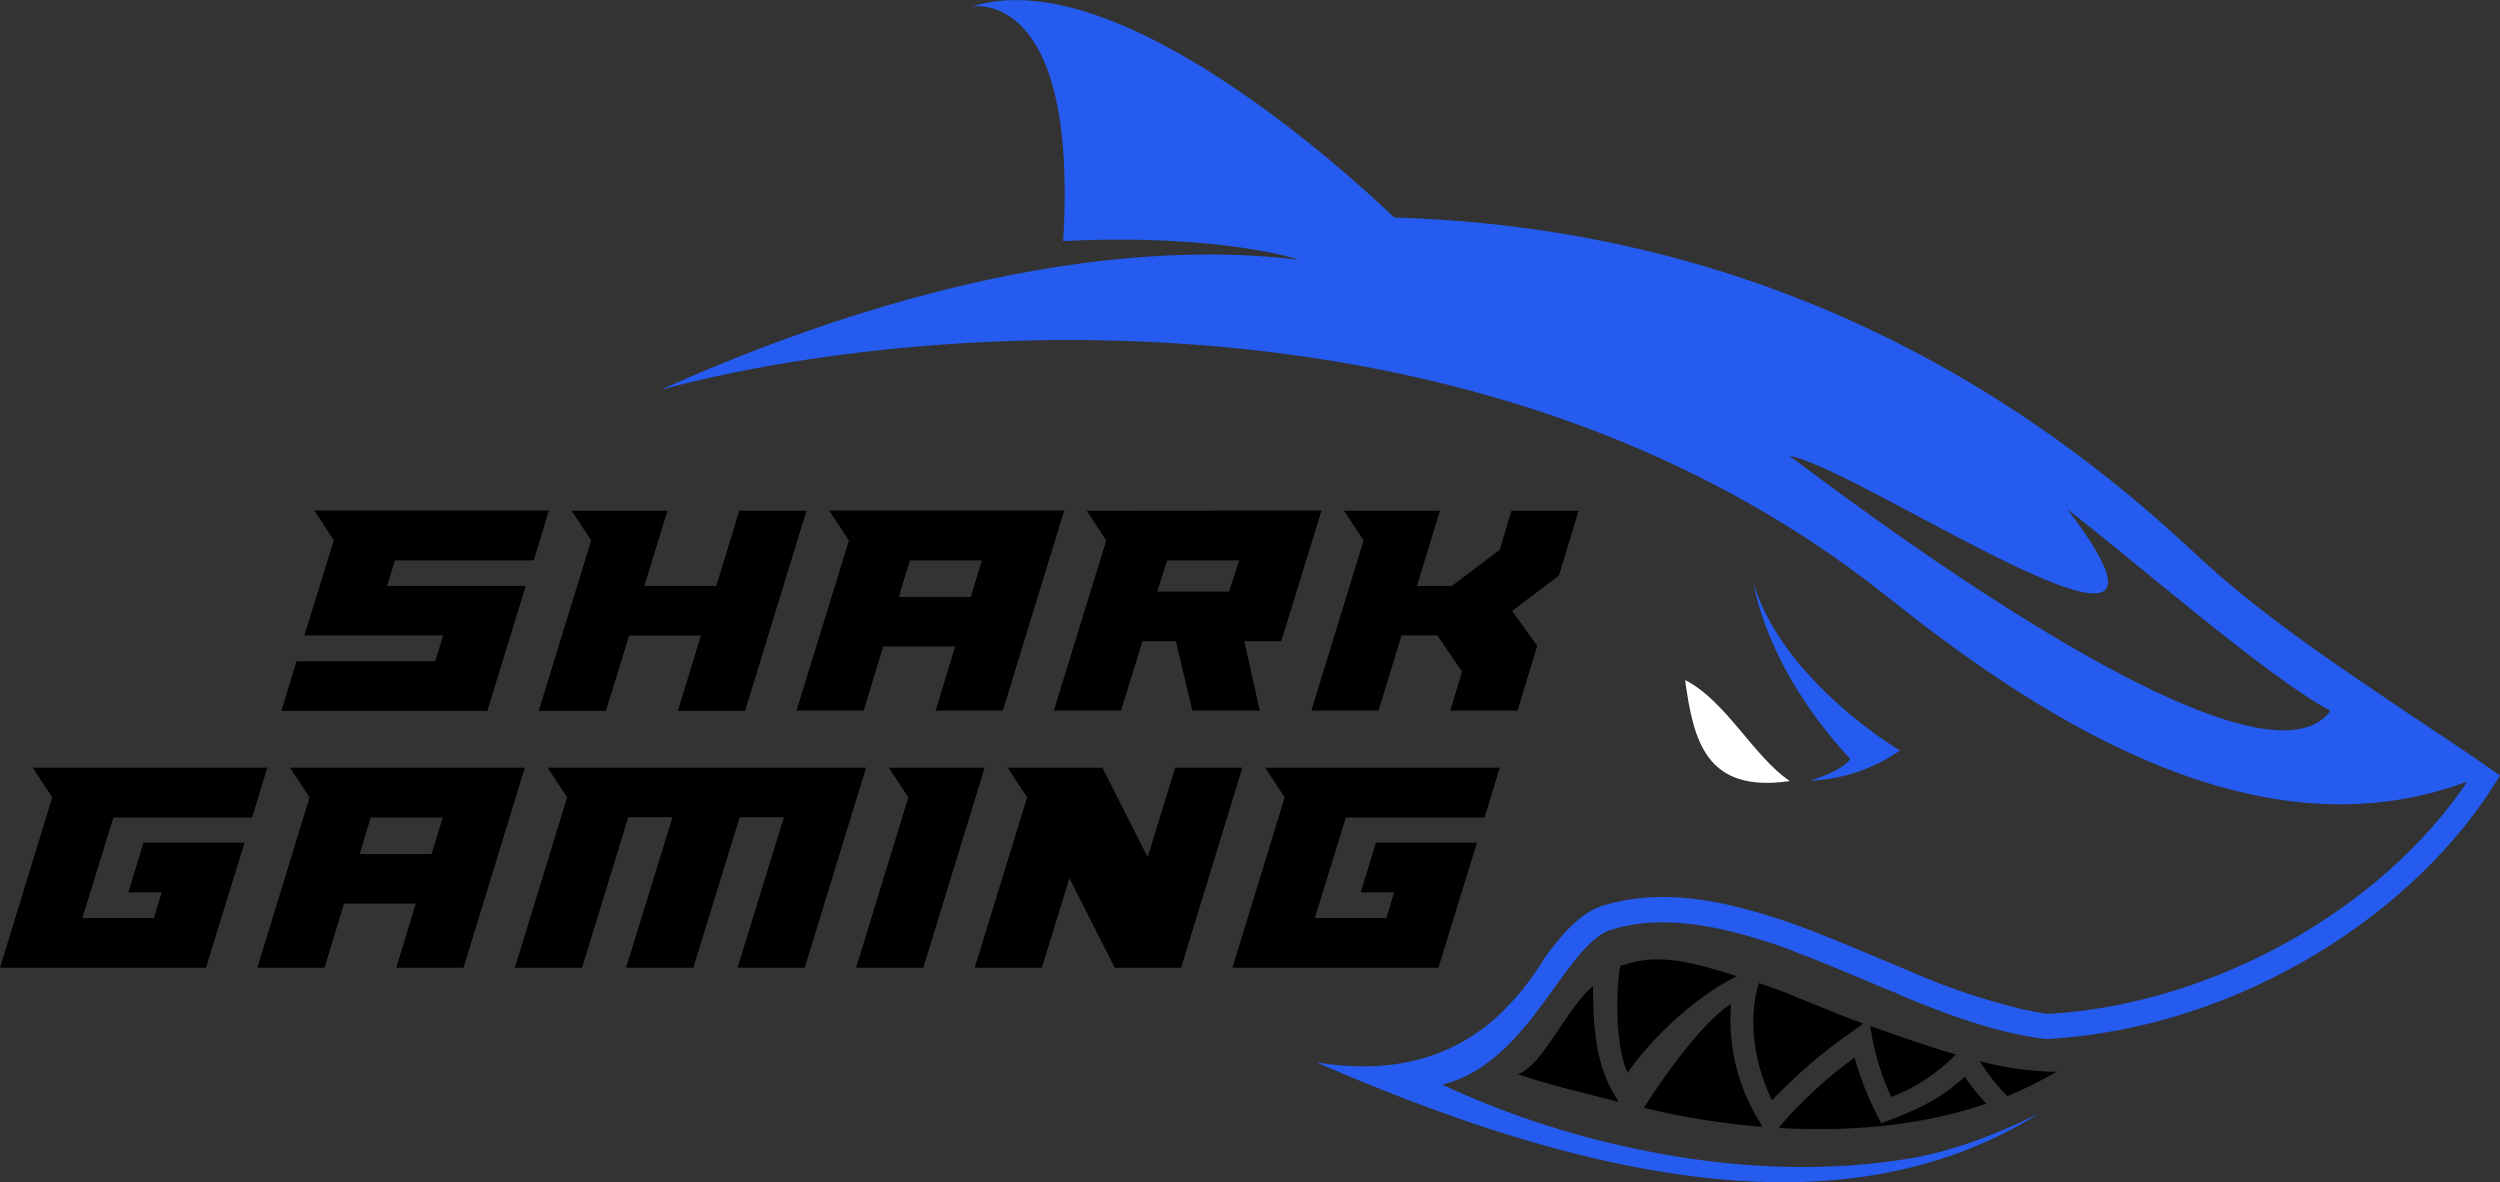 <?xml version="1.0" encoding="UTF-8" standalone="no"?>
<!-- Generator: Adobe Illustrator 25.2.0, SVG Export Plug-In . SVG Version: 6.00 Build 0)  -->

<svg
   version="1.1"
   id="Layer_1"
   x="0px"
   y="0px"
   viewBox="0 0 1153.2 545.3"
   style="enable-background:new 0 0 1153.2 545.3;"
   xml:space="preserve"
   sodipodi:docname="sharkgaming logo.svg"
   inkscape:version="1.2.2 (732a01da63, 2022-12-09)"
   xmlns:inkscape="http://www.inkscape.org/namespaces/inkscape"
   xmlns:sodipodi="http://sodipodi.sourceforge.net/DTD/sodipodi-0.dtd"
   xmlns="http://www.w3.org/2000/svg"
   xmlns:svg="http://www.w3.org/2000/svg"><rect x="0" y="0" width="1153.2" height="545.3" fill="#333333" stroke="none"/><defs
   id="defs77">
	
	

		
		
		
		
		
	</defs><sodipodi:namedview
   id="namedview75"
   pagecolor="#ffffff"
   bordercolor="#000000"
   borderopacity="0.25"
   inkscape:showpageshadow="2"
   inkscape:pageopacity="0.0"
   inkscape:pagecheckerboard="0"
   inkscape:deskcolor="#d1d1d1"
   showgrid="false"
   inkscape:zoom="1.3050642"
   inkscape:cx="563.5738"
   inkscape:cy="272.78351"
   inkscape:window-width="3840"
   inkscape:window-height="2071"
   inkscape:window-x="2391"
   inkscape:window-y="-9"
   inkscape:window-maximized="1"
   inkscape:current-layer="Layer_1" />
<style
   type="text/css"
   id="style2">
	.st0{fill:#FFFFFF;}
	.st1{fill:#255BEE;}
	.st2{enable-background:new    ;}
</style>
<g
   id="g487"><g
     id="Layer_1_copy">
			<g
   id="g6">
				<path
   class="st0"
   d="m 777.3,313.7 c 3.9,28.2 9.6,52.2 48.3,46.6 -16.7,-11.3 -29.5,-37.1 -48.3,-46.6 z"
   id="path4" />
			</g>
		</g><g
     id="g11">
			<path
   class="st1"
   d="m 809,269.5 c 0,0 5.2,38.3 44.5,80.6 -3.7,5.6 -18.4,10 -18.4,10 14.8,-0.6 29.1,-5.4 41.3,-13.9 0,0 -53.3,-31.4 -67.4,-76.7 z"
   id="path9" />
		</g><g
     id="g429"><g
       class="st2"
       id="g27"
       style="fill:#000000">
			<path
   class="st0"
   d="m 224.8,327.9 h -95 l 7,-22.9 h 64 l 3.6,-11.9 h -64 l 13.6,-43.9 -9,-13.7 h 108.2 l -7,23 h -64 l -3.7,11.8 h 64 z"
   id="path17"
   style="fill:#000000" />
			<path
   class="st0"
   d="m 272.7,249.3 -9,-13.7 h 44.2 l -10.7,34.7 h 33.2 L 341,235.6 h 31 l -28.3,92.3 h -31 l 10.6,-34.7 h -33.1 l -10.7,34.7 h -31 z"
   id="path19"
   style="fill:#000000" />
			<path
   class="st0"
   d="m 490.9,235.5 -28.3,92.3 h -31 l 9,-29.6 h -33.2 l -9,29.6 h -31 l 24.2,-78.5 -9.1,-13.8 z m -71.2,23 -5.1,16.9 h 33.2 l 5.1,-16.9 z"
   id="path21"
   style="fill:#000000" />
			<path
   class="st0"
   d="M 609.6,235.5 591,295.8 h -17 l 7.1,32 H 550 l -7.6,-32 H 527 l -9.9,32 h -31 l 24.2,-78.5 -9,-13.7 z m -71.2,23 -4.6,14.4 H 567 l 4.6,-14.4 z"
   id="path23"
   style="fill:#000000" />
			<path
   class="st0"
   d="m 629,249.3 -9,-13.7 h 44.2 l -10.6,34.7 h 16.1 l 22.1,-16.7 5.4,-18 h 31 l -9.1,29.9 -21.6,16.3 11.6,16.1 -9.1,29.9 h -31 l 5.4,-18 -11.4,-16.7 h -16.5 l -10.6,34.7 h -31 z"
   id="path25"
   style="fill:#000000" />
		</g><g
       class="st2"
       id="g41"
       style="fill:#000000">
			<path
   class="st0"
   d="M 95,446.4 H 0 l 24.1,-78.6 -9,-13.7 h 108.2 l -7,23 h -64 L 38,423.5 h 33 l 3.6,-11.9 H 59.2 l 7,-22.9 h 46.6 z"
   id="path29"
   style="fill:#000000" />
			<path
   class="st0"
   d="m 242.1,354.1 -28.3,92.3 h -31 l 9,-29.6 h -33.1 l -9,29.6 h -31 l 24.1,-78.6 -9,-13.7 z m -71.1,23 -5.1,16.9 h 33.2 l 5.1,-16.9 z"
   id="path31"
   style="fill:#000000" />
			<path
   class="st0"
   d="m 261.6,367.8 -9,-13.7 h 146.9 l -28.3,92.3 h -31 L 361.6,377 h -20.4 l -21.4,69.4 h -31 L 310.2,377 h -20.4 l -21.3,69.4 h -31 z"
   id="path33"
   style="fill:#000000" />
			<path
   class="st0"
   d="m 419,367.8 -9,-13.7 h 44.2 l -28.3,92.3 h -31 z"
   id="path35"
   style="fill:#000000" />
			<path
   class="st0"
   d="m 473.8,367.8 -9,-13.7 h 43.7 l 20.9,41.3 12.7,-41.3 h 31 l -28.3,92.3 h -30.6 l -20.9,-41.3 -12.7,41.3 h -31 z"
   id="path37"
   style="fill:#000000" />
			<path
   class="st0"
   d="m 663.5,446.4 h -95 l 24.1,-78.6 -9,-13.7 h 108.2 l -7,23 h -64 l -14.3,46.4 h 33 l 3.6,-11.9 h -15.4 l 7,-22.9 h 46.6 z"
   id="path39"
   style="fill:#000000" />
		</g></g><g
     id="g448"><g
       id="g15">
			<path
   class="st1"
   d="m 1109.9,328.4 c -33.1,-22.3 -68.1,-45.6 -97.6,-73.3 C 892.5,142.5 761.5,103.8 643.1,100.3 620.8,79 514.6,-18 448.4,3 c 0,0 49.2,-9.3 42,108.2 73,-3.6 108.8,8.6 108.8,8.6 -108.3,-12.9 -225.4,28.9 -294.4,60 108.3,-29.5 375.4,-56.7 566.1,95.7 76.1,60.8 173,119.8 266.4,85.3 0.3,0.2 0.3,0.2 0.5,0.2 -39.9,59.1 -117.6,102.3 -192.8,106.7 -4.1,-0.5 -8.2,-1.3 -12.3,-2.2 C 915,461.2 897.6,455.4 881,448 l -28.7,-12 c -6.6,-2.7 -13.2,-5.4 -19.9,-7.9 l -0.5,-0.2 c -11.7,-4.4 -23.6,-8 -35.8,-10.8 -22.1,-4.7 -40.4,-4.4 -56.9,0.7 -10.3,3.4 -18.4,12.7 -26.7,24 -6.2,10.5 -14,20 -23,28.2 -23.4,20.4 -51.7,25 -82.1,20.1 58.4,25.5 109.6,41.9 154.8,49.7 73.3,12.8 131.1,3.2 178.2,-26 -17.5,8.3 -38.5,17.5 -62.7,21.1 -45.1,6.9 -88.5,2.5 -124.3,-5.2 -30.4,-6.4 -60,-16.3 -88.2,-29.4 16.7,-3.9 29.4,-15.9 40,-28.9 14.6,-18.1 25.5,-38.5 37.7,-42.4 24.5,-7.9 52.6,-1.2 75.7,6.6 l 0.2,-0.2 v 0.2 c 2.9,1 6.1,2.2 8.8,3.2 l 0.5,0.3 c 11,4.1 22.8,9.1 33.8,13.7 3.9,1.7 7.8,3.4 11.7,4.9 v -0.2 c 0.5,0.2 1.2,0.7 1.7,1 22.8,9.6 45.9,18.1 68.6,20.8 89.5,-4.9 171.8,-58.6 209.3,-121.6 -14.2,-10 -29.1,-19.8 -43.3,-29.3 z M 825.5,210.3 c 32.8,5.6 202.7,122.2 128.2,24.7 26.3,19.9 92.4,77.7 121.3,92.9 -35.4,48.1 -241.4,-112 -249.5,-117.6 z"
   id="path13" />
		</g><g
       id="Layer_32"
       style="fill:#000000">
		<g
   id="g46"
   style="fill:#000000">
			<path
   class="st0"
   d="m 812.1,518.2 c -10.4,-16.4 -15.2,-35.7 -13.6,-55.1 -16.8,10.5 -40.2,47.9 -40.2,47.9 18,4.4 36.2,7.3 54.6,8.8 z"
   id="path44"
   style="fill:#000000" />
		</g>
		<g
   id="g50"
   style="fill:#000000">
			<path
   class="st0"
   d="m 948.7,494.4 c -12,-0.1 -23.9,-1.8 -35.5,-4.9 3.6,5.8 7.9,11.3 12.8,16.1 7.8,-3.2 15.4,-7 22.7,-11.2 z"
   id="path48"
   style="fill:#000000" />
		</g>
		<g
   id="g54"
   style="fill:#000000">
			<path
   class="st0"
   d="m 854.8,475.5 4.7,-3.3 c -20.1,-7.5 -36,-14.6 -40.1,-15.9 l -0.5,-0.2 c -2.6,-0.9 -4.9,-1.6 -7.5,-2.6 l -0.5,1.4 c -4.4,15.9 -1.9,35.5 6.5,52.6 11.4,-11.9 23.9,-22.7 37.4,-32 z"
   id="path52"
   style="fill:#000000" />
		</g>
		<g
   id="g58"
   style="fill:#000000">
			<path
   class="st0"
   d="m 734.8,456.8 v -1.9 c -11.9,9.6 -23.1,36.7 -34.6,40.6 13.3,4.7 28.7,8.2 40.9,11.4 l 5.6,1.4 -0.7,-1.2 c -10.5,-15.8 -10.9,-34.9 -11.2,-50.3 z"
   id="path56"
   style="fill:#000000" />
		</g>
		<g
   id="g62"
   style="fill:#000000">
			<path
   class="st0"
   d="m 801.2,450.3 c -18.9,-5.8 -35.5,-11.4 -53.7,-4.7 -1.4,3.7 -3.5,35.5 3.3,49.2 12.4,-17.7 32.4,-35.7 50.4,-44.5 z"
   id="path60"
   style="fill:#000000" />
		</g>
		<g
   id="g66"
   style="fill:#000000">
			<path
   class="st0"
   d="m 916.3,509.1 c -3.7,-3.9 -7,-8 -10,-12.4 -10.7,9.6 -18.9,13.8 -33.6,19.6 l -4.9,1.8 -2.3,-4.4 c -4.2,-8.3 -7.6,-17 -10,-25.9 -12.5,9.1 -24,19.6 -34.1,31.3 l -0.9,1.2 c 39.5,2.3 71.2,-2.8 95.8,-11.2 z"
   id="path64"
   style="fill:#000000" />
		</g>
		<g
   id="g70"
   style="fill:#000000">
			<path
   class="st0"
   d="m 902.2,486.4 c -13.3,-3.7 -27.1,-8.8 -39.5,-13.1 l 0.9,5.4 c 1.8,9.4 4.7,18.6 8.8,27.3 11.3,-4.3 21.4,-11 29.8,-19.6 z"
   id="path68"
   style="fill:#000000" />
		</g>
	</g></g></g>
</svg>
